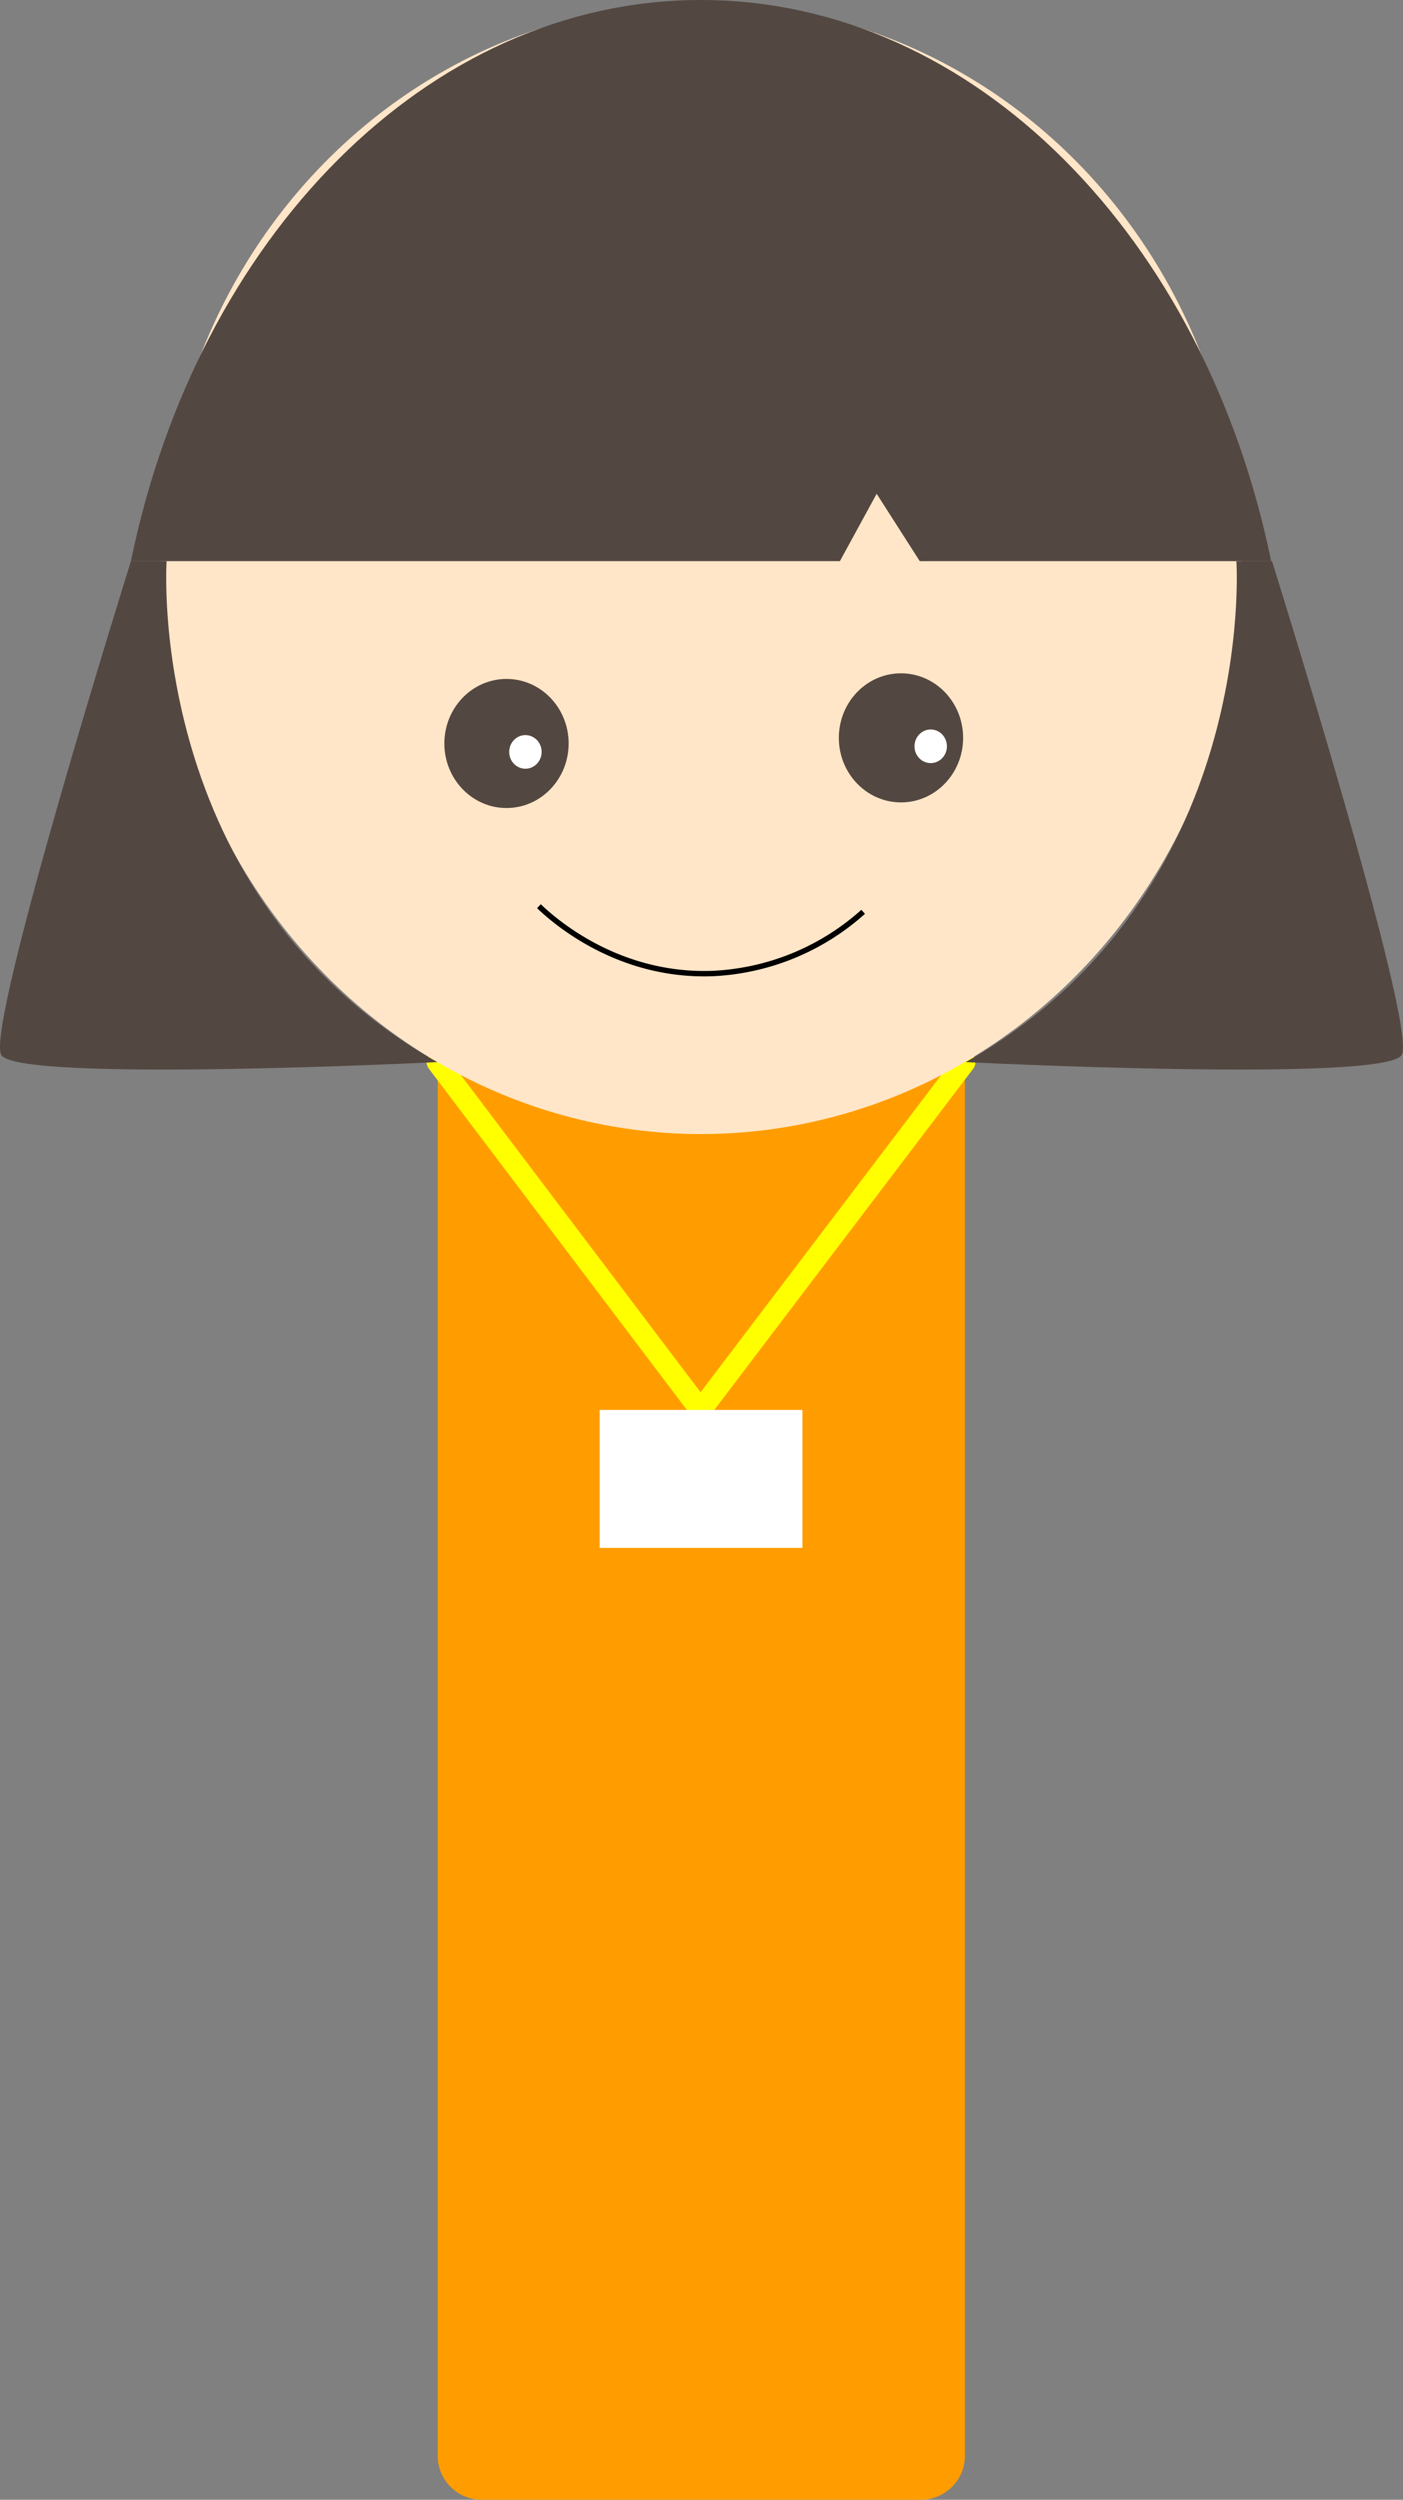 <svg xmlns="http://www.w3.org/2000/svg" viewBox="0 0 259.63 462.41"><rect x="0" y="0" width="259.63" height="462.41" fill="#808080" stroke="none"/><defs><style>.cls-1{fill:#ff9d00;}.cls-2,.cls-6{fill:none;}.cls-2{stroke:#ff0;stroke-linejoin:round;stroke-width:4px;}.cls-3{fill:#fff;}.cls-4{fill:#ffe6c8;}.cls-5{fill:#534741;}.cls-6{stroke:#000;stroke-miterlimit:10;}</style></defs><g id="Layer_2" data-name="Layer 2"><g id="Layer_1-2" data-name="Layer 1"><path class="cls-1" d="M89,112.81h81.56a8.15,8.15,0,0,1,8,8.3v333a8.16,8.16,0,0,1-8,8.3H89a8.16,8.16,0,0,1-8-8.3v-333A8.15,8.15,0,0,1,89,112.81Z"/><polygon class="cls-2" points="80.95 196.47 129.64 260.85 178.51 196.47 80.95 196.47"/><rect class="cls-3" x="110.97" y="260.81" width="37.52" height="25.52"/><ellipse class="cls-4" cx="129.73" cy="105.15" rx="100" ry="104.63"/><path class="cls-5" d="M235.23,103.8C223,44.07,180.39,0,129.73,0S36.49,44.07,24.23,103.8Z"/><polygon class="cls-4" points="171.08 105.17 155.11 104.38 162.23 91.34 171.08 105.17"/><ellipse class="cls-5" cx="93.73" cy="137.53" rx="11.5" ry="11.94"/><ellipse class="cls-5" cx="166.73" cy="136.49" rx="11.5" ry="11.94"/><ellipse class="cls-3" cx="97.23" cy="139.09" rx="3" ry="3.11"/><ellipse class="cls-3" cx="172.23" cy="138.05" rx="3" ry="3.11"/><path class="cls-5" d="M30.83,103.8s-4.23,61.84,50.09,92.67c0,0-77.69,3.86-80.69-1.33s24-91.34,24-91.34Z"/><path class="cls-5" d="M228.8,103.8s4.22,61.84-50.09,92.67c0,0,77.68,3.86,80.68-1.33s-24-91.34-24-91.34Z"/><path class="cls-6" d="M99.73,167.63c2.39,2.28,14.19,13.05,32,12.46a44.77,44.77,0,0,0,28-11.42"/></g></g></svg>